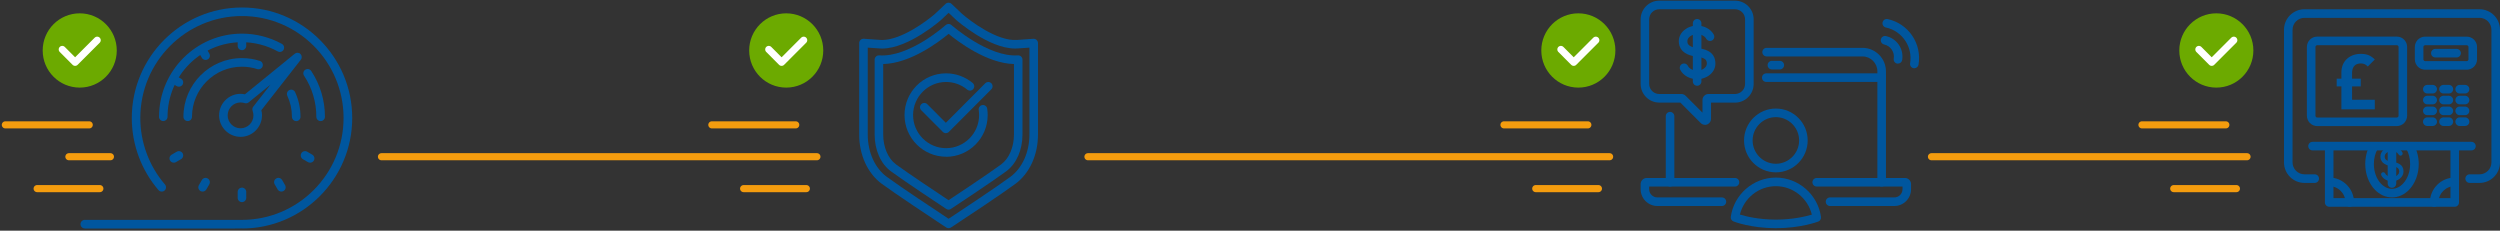 <svg width="878" height="81" viewBox="0 0 878 81" fill="none" xmlns="http://www.w3.org/2000/svg">
<rect x="0" y="0" width="878" height="81" fill="#333333" stroke="none"/>
<g clip-path="url(#clip0_218_1658)">
<path d="M763.414 66.241H785.429" stroke="#F49C0E" stroke-width="2.5" stroke-linecap="round" stroke-linejoin="round"/>
<path d="M752.256 43.852H781.715" stroke="#F49C0E" stroke-width="2.5" stroke-linecap="round" stroke-linejoin="round"/>
<path d="M791.384 17.724C791.384 24.93 785.564 30.765 778.376 30.765C771.188 30.765 765.369 24.93 765.369 17.724C765.369 10.517 771.203 4.682 778.376 4.682C785.549 4.682 791.384 10.517 791.384 17.724Z" fill="#6CAA00"/>
<path d="M772.241 17.361L776.752 21.884L784.511 14.119" stroke="white" stroke-width="2.5" stroke-linecap="round" stroke-linejoin="round"/>
<path d="M539.354 66.241H561.369" stroke="#F49C0E" stroke-width="2.5" stroke-linecap="round" stroke-linejoin="round"/>
<path d="M528.195 43.852H557.654" stroke="#F49C0E" stroke-width="2.5" stroke-linecap="round" stroke-linejoin="round"/>
<path d="M567.323 17.724C567.323 24.93 561.504 30.765 554.316 30.765C547.128 30.765 541.308 24.93 541.308 17.724C541.308 10.517 547.143 4.682 554.316 4.682C561.489 4.682 567.323 10.517 567.323 17.724Z" fill="#6CAA00"/>
<path d="M548.181 17.361L552.692 21.884L560.451 14.119" stroke="white" stroke-width="2.5" stroke-linecap="round" stroke-linejoin="round"/>
<path d="M261.158 66.241H283.188" stroke="#F49C0E" stroke-width="2.5" stroke-linecap="round" stroke-linejoin="round"/>
<path d="M250 43.852H279.459" stroke="#F49C0E" stroke-width="2.5" stroke-linecap="round" stroke-linejoin="round"/>
<path d="M289.128 17.724C289.128 24.93 283.308 30.765 276.12 30.765C268.932 30.765 263.113 24.93 263.113 17.724C263.113 10.517 268.947 4.682 276.12 4.682C283.293 4.682 289.128 10.517 289.128 17.724Z" fill="#6CAA00"/>
<path d="M269.985 17.361L274.496 21.884L282.256 14.119" stroke="white" stroke-width="2.5" stroke-linecap="round" stroke-linejoin="round"/>
<path d="M24.195 55.039H38.782" stroke="#F49C0E" stroke-width="2.5" stroke-linecap="round" stroke-linejoin="round"/>
<path d="M133.97 55.039H279.579H272.316H286.902H133.97Z" stroke="#F49C0E" stroke-width="2.5" stroke-linecap="round" stroke-linejoin="round"/>
<path d="M678.331 55.039H780.135H774.571H789.158" stroke="#F49C0E" stroke-width="2.5" stroke-linecap="round" stroke-linejoin="round"/>
<path d="M13.038 66.241H35.068" stroke="#F49C0E" stroke-width="2.5" stroke-linecap="round" stroke-linejoin="round"/>
<path d="M1.88 43.852H31.338" stroke="#F49C0E" stroke-width="2.5" stroke-linecap="round" stroke-linejoin="round"/>
<path d="M41.008 17.724C41.008 24.93 35.188 30.765 28 30.765C20.812 30.765 14.993 24.93 14.993 17.724C14.993 10.517 20.812 4.682 28 4.682C35.188 4.682 41.008 10.517 41.008 17.724Z" fill="#6CAA00"/>
<path d="M21.865 17.361L26.376 21.884L34.135 14.119" stroke="white" stroke-width="2.5" stroke-linecap="round" stroke-linejoin="round"/>
<path d="M382.09 55.039H565.293H565.098H550.511" stroke="#F49C0E" stroke-width="2.5" stroke-linecap="round" stroke-linejoin="round"/>
<path d="M867.97 52.823H812.165C811.338 52.823 810.662 52.145 810.662 51.315C810.662 50.486 811.338 49.808 812.165 49.808H867.97C868.797 49.808 869.474 50.486 869.474 51.315C869.474 52.145 868.797 52.823 867.97 52.823Z" fill="#00569E"/>
<path d="M870.812 64.237H867.338C866.511 64.237 865.835 63.558 865.835 62.729C865.835 61.9 866.511 61.221 867.338 61.221H870.812C873.113 61.221 874.992 59.337 874.992 57.03V10.456C874.992 8.149 873.113 6.264 870.812 6.264H809.323C807.023 6.264 805.143 8.149 805.143 10.456V57.03C805.143 59.337 807.023 61.221 809.323 61.221H812.932C813.759 61.221 814.436 61.9 814.436 62.729C814.436 63.558 813.759 64.237 812.932 64.237H809.323C805.353 64.237 802.135 60.995 802.135 57.03V10.456C802.135 6.476 805.368 3.249 809.323 3.249H870.812C874.782 3.249 878 6.491 878 10.456V57.03C878 61.01 874.782 64.237 870.812 64.237Z" fill="#00569E"/>
<path d="M841.76 44.275H813.805C811.805 44.275 810.181 42.646 810.181 40.641V16.487C810.181 14.482 811.805 12.854 813.805 12.854H841.76C843.76 12.854 845.384 14.482 845.384 16.487V40.641C845.384 42.646 843.76 44.275 841.76 44.275ZM813.805 15.884C813.474 15.884 813.188 16.171 813.188 16.502V40.656C813.188 40.988 813.474 41.274 813.805 41.274H841.76C842.09 41.274 842.376 40.988 842.376 40.656V16.487C842.376 16.155 842.09 15.869 841.76 15.869H813.805V15.884Z" fill="#00569E"/>
<path d="M854.361 32.831H852.466C851.639 32.831 850.962 32.152 850.962 31.323C850.962 30.494 851.639 29.815 852.466 29.815H854.361C855.188 29.815 855.865 30.494 855.865 31.323C855.865 32.152 855.188 32.831 854.361 32.831Z" fill="#00569E"/>
<path d="M860.045 32.831H858.15C857.323 32.831 856.646 32.152 856.646 31.323C856.646 30.494 857.323 29.815 858.15 29.815H860.045C860.872 29.815 861.549 30.494 861.549 31.323C861.549 32.152 860.872 32.831 860.045 32.831Z" fill="#00569E"/>
<path d="M865.73 32.831H863.835C863.008 32.831 862.331 32.152 862.331 31.323C862.331 30.494 863.008 29.815 863.835 29.815H865.73C866.557 29.815 867.233 30.494 867.233 31.323C867.233 32.152 866.557 32.831 865.73 32.831Z" fill="#00569E"/>
<path d="M854.361 36.645H852.466C851.639 36.645 850.962 35.967 850.962 35.138C850.962 34.308 851.639 33.63 852.466 33.63H854.361C855.188 33.63 855.865 34.308 855.865 35.138C855.865 35.967 855.188 36.645 854.361 36.645Z" fill="#00569E"/>
<path d="M860.045 36.645H858.15C857.323 36.645 856.646 35.967 856.646 35.138C856.646 34.308 857.323 33.63 858.15 33.63H860.045C860.872 33.63 861.549 34.308 861.549 35.138C861.549 35.967 860.872 36.645 860.045 36.645Z" fill="#00569E"/>
<path d="M865.73 36.645H863.835C863.008 36.645 862.331 35.967 862.331 35.138C862.331 34.308 863.008 33.63 863.835 33.63H865.73C866.557 33.63 867.233 34.308 867.233 35.138C867.233 35.967 866.557 36.645 865.73 36.645Z" fill="#00569E"/>
<path d="M854.361 40.444H852.466C851.639 40.444 850.962 39.766 850.962 38.936C850.962 38.107 851.639 37.429 852.466 37.429H854.361C855.188 37.429 855.865 38.107 855.865 38.936C855.865 39.766 855.188 40.444 854.361 40.444Z" fill="#00569E"/>
<path d="M860.045 40.444H858.15C857.323 40.444 856.646 39.766 856.646 38.936C856.646 38.107 857.323 37.429 858.15 37.429H860.045C860.872 37.429 861.549 38.107 861.549 38.936C861.549 39.766 860.872 40.444 860.045 40.444Z" fill="#00569E"/>
<path d="M865.73 40.444H863.835C863.008 40.444 862.331 39.766 862.331 38.936C862.331 38.107 863.008 37.429 863.835 37.429H865.73C866.557 37.429 867.233 38.107 867.233 38.936C867.233 39.766 866.557 40.444 865.73 40.444Z" fill="#00569E"/>
<path d="M854.361 44.244H852.466C851.639 44.244 850.962 43.566 850.962 42.736C850.962 41.907 851.639 41.228 852.466 41.228H854.361C855.188 41.228 855.865 41.907 855.865 42.736C855.865 43.566 855.188 44.244 854.361 44.244Z" fill="#00569E"/>
<path d="M860.045 44.244H858.15C857.323 44.244 856.646 43.566 856.646 42.736C856.646 41.907 857.323 41.228 858.15 41.228H860.045C860.872 41.228 861.549 41.907 861.549 42.736C861.549 43.566 860.872 44.244 860.045 44.244Z" fill="#00569E"/>
<path d="M865.73 44.244H863.835C863.008 44.244 862.331 43.566 862.331 42.736C862.331 41.907 863.008 41.228 863.835 41.228H865.73C866.557 41.228 867.233 41.907 867.233 42.736C867.233 43.566 866.557 44.244 865.73 44.244Z" fill="#00569E"/>
<path d="M862.752 20.18H855.293C854.466 20.18 853.79 19.502 853.79 18.673C853.79 17.843 854.466 17.165 855.293 17.165H862.752C863.579 17.165 864.256 17.843 864.256 18.673C864.256 19.502 863.579 20.18 862.752 20.18Z" fill="#00569E"/>
<path d="M866.316 24.478H851.714C849.714 24.478 848.09 22.849 848.09 20.844V16.502C848.09 14.496 849.714 12.868 851.714 12.868H866.316C868.316 12.868 869.94 14.496 869.94 16.502V20.844C869.94 22.849 868.316 24.478 866.316 24.478ZM851.714 15.884C851.384 15.884 851.098 16.17 851.098 16.502V20.844C851.098 21.176 851.384 21.462 851.714 21.462H866.316C866.647 21.462 866.932 21.176 866.932 20.844V16.502C866.932 16.17 866.647 15.884 866.316 15.884H851.714Z" fill="#00569E"/>
<path d="M862.105 72.605H818.015C817.188 72.605 816.511 71.926 816.511 71.097V51.451C816.511 50.622 817.188 49.943 818.015 49.943C818.842 49.943 819.519 50.622 819.519 51.451V69.589H860.601V51.451C860.601 50.622 861.278 49.943 862.105 49.943C862.932 49.943 863.609 50.622 863.609 51.451V71.097C863.609 71.926 862.932 72.605 862.105 72.605Z" fill="#00569E"/>
<path d="M825.233 72.604C824.406 72.604 823.729 71.926 823.729 71.096C823.729 67.945 821.173 65.367 818.015 65.367C817.188 65.367 816.511 64.689 816.511 63.859C816.511 63.03 817.188 62.352 818.015 62.352C822.827 62.352 826.737 66.272 826.737 71.096C826.737 71.926 826.06 72.604 825.233 72.604Z" fill="#00569E"/>
<path d="M854.887 72.604C854.06 72.604 853.383 71.926 853.383 71.096C853.383 66.272 857.293 62.352 862.105 62.352C862.932 62.352 863.609 63.03 863.609 63.859C863.609 64.689 862.932 65.367 862.105 65.367C858.962 65.367 856.391 67.93 856.391 71.096C856.391 71.926 855.714 72.604 854.887 72.604Z" fill="#00569E"/>
<path d="M840.06 63.664C838.421 63.664 836.947 62.849 836.316 61.568C836.135 61.191 836.286 60.739 836.662 60.558C837.038 60.377 837.489 60.528 837.669 60.904C838.045 61.658 839.008 62.156 840.06 62.156C841.459 62.156 842.602 61.312 842.602 60.256C842.602 59.065 841.955 58.613 839.955 58.356C836.677 57.949 836 56.276 836 54.964C836 53.094 837.82 51.557 840.045 51.557C841.624 51.557 843.083 52.341 843.729 53.547C843.925 53.909 843.789 54.376 843.429 54.572C843.068 54.768 842.617 54.632 842.406 54.27C842.015 53.547 841.068 53.064 840.045 53.064C838.647 53.064 837.504 53.909 837.504 54.964C837.504 55.431 837.504 56.532 840.15 56.864C841.429 57.03 844.105 57.361 844.105 60.256C844.105 62.126 842.286 63.664 840.06 63.664Z" fill="#00569E"/>
<path d="M840.061 65.955C839.233 65.955 838.557 65.277 838.557 64.448V51.767C838.557 50.938 839.233 50.26 840.061 50.26C840.888 50.26 841.565 50.938 841.565 51.767V64.448C841.565 65.277 840.888 65.955 840.061 65.955Z" fill="#00569E"/>
<path d="M840.06 69.333C837.85 69.333 835.699 68.353 834.015 66.589C831.895 64.357 830.677 61.086 830.677 57.603C830.677 55.085 831.293 52.687 832.481 50.682C832.902 49.958 833.82 49.717 834.541 50.139C835.263 50.562 835.504 51.481 835.083 52.205C834.181 53.758 833.699 55.627 833.699 57.603C833.699 60.316 834.617 62.834 836.196 64.508C836.977 65.337 838.286 66.317 840.06 66.317C841.835 66.317 843.113 65.352 843.895 64.538C845.504 62.865 846.436 60.347 846.436 57.603C846.436 55.627 845.955 53.758 845.053 52.205C844.632 51.481 844.872 50.562 845.594 50.139C846.301 49.717 847.233 49.958 847.654 50.682C848.827 52.703 849.459 55.1 849.459 57.603C849.459 61.116 848.226 64.403 846.075 66.634C844.406 68.368 842.271 69.333 840.09 69.333" fill="#00569E"/>
<path d="M822.301 38.409V30.343H820.646V27.629H822.301V25.427C822.301 21.161 825.519 18.914 829.098 18.914C831.188 18.914 832.586 19.457 834.03 20.889L831.564 23.362C830.947 22.744 830.346 22.276 829.098 22.276C827.263 22.276 826.045 23.362 826.045 25.593V27.629H829.098V30.343H826.045V35.032H834.03V38.394H822.301V38.409Z" fill="#00569E"/>
<path d="M660.842 65.503C660.015 65.503 659.338 64.825 659.338 63.996V25.066C659.338 22.171 656.992 19.819 654.105 19.819H620.436C619.609 19.819 618.932 19.141 618.932 18.311C618.932 17.482 619.609 16.804 620.436 16.804H654.105C658.646 16.804 662.346 20.513 662.346 25.066V63.996C662.346 64.825 661.669 65.503 660.842 65.503Z" fill="#00569E"/>
<path d="M586.527 65.503C585.699 65.503 585.022 64.825 585.022 63.995V40.807C585.022 39.977 585.699 39.299 586.527 39.299C587.354 39.299 588.031 39.977 588.031 40.807V63.995C588.031 64.825 587.354 65.503 586.527 65.503Z" fill="#00569E"/>
<path d="M604.752 72.348H582.075C578.827 72.348 576.195 69.695 576.195 66.453V64.644C576.195 63.468 577.158 62.503 578.331 62.503H609.323C610.15 62.503 610.827 63.181 610.827 64.011C610.827 64.84 610.15 65.518 609.323 65.518H579.188V66.453C579.188 68.051 580.481 69.333 582.06 69.333H604.737C605.564 69.333 606.24 70.011 606.24 70.841C606.24 71.67 605.564 72.348 604.737 72.348" fill="#00569E"/>
<path d="M665.293 72.348H642.707C641.88 72.348 641.203 71.67 641.203 70.841C641.203 70.011 641.88 69.333 642.707 69.333H665.293C666.872 69.333 668.165 68.036 668.165 66.453V65.518H638.03C637.203 65.518 636.526 64.84 636.526 64.011C636.526 63.181 637.203 62.503 638.03 62.503H669.023C670.196 62.503 671.158 63.468 671.158 64.644V66.453C671.158 69.71 668.526 72.348 665.278 72.348" fill="#00569E"/>
<path d="M625.068 24.387H622.286C621.459 24.387 620.782 23.709 620.782 22.88C620.782 22.05 621.459 21.372 622.286 21.372H625.068C625.895 21.372 626.572 22.05 626.572 22.88C626.572 23.709 625.895 24.387 625.068 24.387Z" fill="#00569E"/>
<path d="M660.842 28.774H620.316C619.489 28.774 618.812 28.096 618.812 27.267C618.812 26.437 619.489 25.759 620.316 25.759H660.842C661.669 25.759 662.346 26.437 662.346 27.267C662.346 28.096 661.669 28.774 660.842 28.774Z" fill="#00569E"/>
<path d="M666.571 22.352C666.496 22.352 666.406 22.352 666.316 22.337C665.489 22.201 664.947 21.417 665.083 20.603C665.263 19.487 665.023 18.372 664.391 17.437C663.759 16.502 662.812 15.854 661.714 15.627C660.902 15.447 660.391 14.647 660.556 13.833C660.722 13.019 661.534 12.491 662.346 12.672C664.196 13.079 665.805 14.165 666.872 15.733C667.94 17.301 668.346 19.216 668.045 21.085C667.925 21.824 667.278 22.337 666.556 22.337" fill="#00569E"/>
<path d="M672.316 23.965C672.241 23.965 672.15 23.965 672.06 23.95C671.233 23.815 670.692 23.031 670.827 22.216C671.293 19.412 670.677 16.578 669.083 14.226C667.489 11.873 665.098 10.245 662.316 9.657C661.504 9.476 660.993 8.677 661.158 7.863C661.338 7.049 662.12 6.536 662.947 6.702C666.481 7.471 669.534 9.537 671.564 12.522C673.594 15.507 674.376 19.126 673.79 22.699C673.669 23.438 673.023 23.965 672.301 23.965" fill="#00569E"/>
<path d="M623.684 60.528C617.519 60.528 612.511 55.507 612.511 49.325C612.511 43.144 617.519 38.123 623.684 38.123C629.85 38.123 634.857 43.144 634.857 49.325C634.857 55.507 629.85 60.528 623.684 60.528ZM623.684 41.139C619.188 41.139 615.519 44.817 615.519 49.325C615.519 53.834 619.188 57.512 623.684 57.512C628.18 57.512 631.85 53.834 631.85 49.325C631.85 44.817 628.18 41.139 623.684 41.139Z" fill="#00569E"/>
<path d="M623.684 80.143C614.963 80.143 609.038 77.867 608.797 77.761C608.151 77.505 607.76 76.841 607.85 76.148C608.948 68.293 615.76 62.367 623.684 62.367C631.609 62.367 638.436 68.308 639.534 76.193C639.624 76.887 639.233 77.55 638.587 77.806C638.331 77.897 632.406 80.143 623.684 80.143ZM611.053 75.349C613.113 75.982 617.729 77.128 623.684 77.128C629.639 77.128 634.256 75.997 636.316 75.379C634.932 69.604 629.714 65.383 623.684 65.383C617.654 65.383 612.451 69.589 611.053 75.349Z" fill="#00569E"/>
<path d="M596.03 27.81C593.428 27.81 591.098 26.498 590.09 24.477C589.714 23.739 590.03 22.819 590.767 22.457C591.504 22.08 592.421 22.397 592.782 23.136C593.278 24.131 594.571 24.794 596.015 24.794C597.864 24.794 599.443 23.678 599.443 22.352C599.443 21.025 598.917 20.286 595.834 19.894C590.676 19.246 589.594 16.577 589.594 14.451C589.594 11.436 592.481 8.993 596.03 8.993C598.541 8.993 600.827 10.229 601.879 12.159C602.27 12.883 602 13.803 601.278 14.21C600.541 14.602 599.639 14.331 599.233 13.607C598.722 12.657 597.428 12.009 596.03 12.009C594.18 12.009 592.601 13.124 592.601 14.451C592.601 15.1 592.601 16.456 596.21 16.909C598.075 17.135 602.451 17.693 602.451 22.352C602.451 25.367 599.564 27.81 596.015 27.81" fill="#00569E"/>
<path d="M596.03 30.117C595.203 30.117 594.526 29.439 594.526 28.609V8.18C594.526 7.35 595.203 6.672 596.03 6.672C596.858 6.672 597.535 7.35 597.535 8.18V28.609C597.535 29.439 596.858 30.117 596.03 30.117Z" fill="#00569E"/>
<path d="M598.797 43.837C598.255 43.837 597.714 43.626 597.308 43.219L590.135 36.027H582.737C579.128 36.027 576.195 33.087 576.195 29.468V6.792C576.195 3.173 579.128 0.233 582.737 0.233H609.338C612.947 0.233 615.88 3.173 615.88 6.792V29.483C615.88 33.102 612.947 36.042 609.338 36.042H600.917V41.726C600.917 42.586 600.406 43.354 599.609 43.686C599.338 43.792 599.067 43.852 598.797 43.852M582.722 3.249C580.782 3.249 579.188 4.832 579.188 6.792V29.468C579.188 31.413 580.767 33.011 582.722 33.011H590.496C591.052 33.011 591.609 33.237 592 33.645L597.91 39.57V35.137C597.91 33.961 598.857 33.011 600.03 33.011H609.338C611.278 33.011 612.872 31.428 612.872 29.468V6.792C612.872 4.847 611.293 3.249 609.338 3.249H582.737H582.722Z" fill="#00569E"/>
<path d="M333.143 73.63C332.857 73.63 332.571 73.554 332.316 73.374C331.714 72.981 317.564 63.618 312.872 60.151C309.308 57.512 307.173 52.688 307.173 47.245V20.95C307.173 20.528 307.353 20.136 307.654 19.849C307.955 19.563 308.376 19.427 308.782 19.442C319.353 20.226 332.015 8.903 332.135 8.798C332.677 8.315 333.504 8.285 334.075 8.737C334.256 8.903 347.083 20.181 357.489 19.442C357.895 19.427 358.316 19.563 358.616 19.849C358.917 20.136 359.098 20.528 359.098 20.95V47.245C359.098 52.688 356.962 57.512 353.398 60.151C348.707 63.618 334.556 72.981 333.955 73.374C333.699 73.539 333.413 73.63 333.128 73.63M310.18 22.488V47.245C310.18 51.662 311.895 55.673 314.662 57.723C318.647 60.678 329.985 68.217 333.143 70.313C336.301 68.217 347.639 60.678 351.624 57.723C354.391 55.673 356.105 51.662 356.105 47.245V22.488C346.541 22.262 336.346 14.527 333.143 11.888C329.91 14.572 319.819 22.277 310.18 22.488Z" fill="#00569E"/>
<path d="M333.143 80.143C332.857 80.143 332.571 80.053 332.316 79.887L329.323 77.912C327.804 76.902 314.316 67.976 309.639 64.523C304.692 60.859 301.744 54.391 301.744 47.245V15.115C301.744 14.693 301.925 14.301 302.225 14.014C302.541 13.728 302.947 13.592 303.353 13.607L309.158 14.014C309.353 14.03 309.564 14.044 309.774 14.044C316.556 14.044 325.579 7.35 328.481 4.772L332.105 1.349C332.692 0.807 333.594 0.807 334.165 1.349L337.834 4.817C340.797 7.441 350.24 14.527 357.128 14.03L362.932 13.622C363.353 13.607 363.759 13.743 364.06 14.03C364.361 14.316 364.541 14.708 364.541 15.13V47.26C364.541 54.422 361.594 60.874 356.646 64.538C351.97 68.006 338.496 76.932 336.962 77.927L333.97 79.902C333.729 80.068 333.428 80.143 333.143 80.143ZM304.752 16.728V47.245C304.752 53.441 307.248 59.005 311.428 62.096C316.03 65.503 329.458 74.399 330.977 75.394L333.143 76.826L335.308 75.394C336.827 74.399 350.255 65.503 354.857 62.096C359.037 58.99 361.534 53.441 361.534 47.245V16.728L357.338 17.015C357.067 17.03 356.782 17.045 356.511 17.045C347.218 17.045 335.925 7.124 335.819 7.019L333.158 4.501L330.526 6.988C330.376 7.124 319.098 17.045 309.789 17.045C309.519 17.045 309.233 17.045 308.962 17.015L304.767 16.728H304.752Z" fill="#00569E"/>
<path d="M332.195 46.762C331.789 46.762 331.413 46.611 331.128 46.324L323.549 38.725C322.962 38.137 322.962 37.188 323.549 36.599C324.135 36.011 325.083 36.011 325.669 36.599L332.18 43.128L346.03 29.242C346.616 28.654 347.564 28.654 348.15 29.242C348.737 29.83 348.737 30.78 348.15 31.368L333.233 46.324C332.947 46.611 332.571 46.762 332.165 46.762" fill="#00569E"/>
<path d="M332.27 55.039C324.225 55.039 317.669 48.48 317.669 40.399C317.669 32.317 324.21 25.759 332.27 25.759C335.684 25.759 338.992 26.965 341.609 29.151C342.255 29.679 342.331 30.629 341.804 31.277C341.278 31.925 340.316 32.001 339.684 31.473C337.609 29.739 334.977 28.789 332.27 28.789C325.879 28.789 320.676 34.006 320.676 40.414C320.676 46.822 325.879 52.038 332.27 52.038C338.661 52.038 343.864 46.822 343.864 40.414C343.864 39.811 343.819 39.208 343.729 38.62C343.609 37.791 344.165 37.022 344.992 36.901C345.834 36.78 346.586 37.338 346.707 38.167C346.827 38.906 346.872 39.675 346.872 40.429C346.872 48.495 340.331 55.069 332.27 55.069" fill="#00569E"/>
<path d="M112.601 42.525C111.774 42.525 111.098 41.847 111.098 41.018C111.098 35.861 109.609 30.871 106.782 26.589C106.316 25.895 106.511 24.96 107.203 24.493C107.895 24.026 108.827 24.222 109.293 24.915C112.451 29.695 114.12 35.258 114.12 41.018C114.12 41.847 113.444 42.525 112.616 42.525" fill="#00569E"/>
<path d="M57.353 42.525C56.526 42.525 55.85 41.846 55.85 41.017C55.85 24.915 68.917 11.812 84.977 11.812C89.88 11.812 94.737 13.064 99.007 15.416C99.729 15.823 100 16.743 99.594 17.466C99.188 18.19 98.286 18.462 97.549 18.055C93.714 15.944 89.368 14.813 84.962 14.813C70.556 14.813 58.842 26.558 58.842 41.002C58.842 41.831 58.165 42.51 57.338 42.51" fill="#00569E"/>
<path d="M84.481 48.059C80.331 48.059 76.947 44.666 76.947 40.505C76.947 36.343 80.331 32.951 84.481 32.951C84.992 32.951 85.519 33.011 86.015 33.117L103.519 18.869C104.105 18.386 104.977 18.417 105.519 18.959C106.06 19.502 106.12 20.361 105.654 20.965L91.789 38.696C91.94 39.299 92.015 39.902 92.015 40.505C92.015 44.666 88.632 48.059 84.481 48.059ZM84.481 35.982C81.985 35.982 79.955 38.017 79.955 40.52C79.955 43.023 81.985 45.058 84.481 45.058C86.977 45.058 89.007 43.023 89.007 40.52C89.007 39.977 88.902 39.449 88.722 38.922C88.541 38.424 88.616 37.881 88.947 37.459L95.037 29.679L87.338 35.951C86.947 36.268 86.406 36.374 85.925 36.208C85.459 36.057 84.977 35.982 84.511 35.982" fill="#00569E"/>
<path d="M104.031 42.525C103.204 42.525 102.527 41.846 102.527 41.017C102.527 38.439 101.985 35.951 100.902 33.629C100.556 32.875 100.887 31.971 101.639 31.624C102.391 31.277 103.294 31.609 103.64 32.363C104.903 35.092 105.535 38.002 105.535 41.032C105.535 41.861 104.858 42.54 104.031 42.54" fill="#00569E"/>
<path d="M65.925 42.526C65.098 42.526 64.421 41.847 64.421 41.018C64.421 29.65 73.639 20.407 84.977 20.407C87.128 20.407 89.233 20.739 91.263 21.387C92.045 21.644 92.481 22.488 92.24 23.287C91.985 24.071 91.143 24.508 90.346 24.267C88.616 23.709 86.812 23.423 84.977 23.423C75.293 23.423 67.428 31.308 67.428 41.018C67.428 41.847 66.752 42.526 65.925 42.526Z" fill="#00569E"/>
<path d="M84.978 17.618C84.15 17.618 83.474 16.939 83.474 16.11V14.029C83.474 13.2 84.15 12.521 84.978 12.521C85.805 12.521 86.482 13.2 86.482 14.029V16.11C86.482 16.939 85.805 17.618 84.978 17.618Z" fill="#00569E"/>
<path d="M84.978 70.991C84.15 70.991 83.474 70.312 83.474 69.483V67.402C83.474 66.573 84.15 65.894 84.978 65.894C85.805 65.894 86.482 66.573 86.482 67.402V69.483C86.482 70.312 85.805 70.991 84.978 70.991Z" fill="#00569E"/>
<path d="M71.158 67.282C70.902 67.282 70.647 67.222 70.406 67.087C69.684 66.664 69.443 65.745 69.85 65.021L70.887 63.227C71.308 62.503 72.226 62.262 72.948 62.669C73.67 63.091 73.91 64.011 73.504 64.734L72.467 66.529C72.181 67.011 71.684 67.282 71.158 67.282Z" fill="#00569E"/>
<path d="M108.918 57.135C108.662 57.135 108.407 57.075 108.166 56.939L106.376 55.899C105.654 55.477 105.414 54.557 105.82 53.833C106.226 53.109 107.158 52.868 107.88 53.275L109.67 54.316C110.392 54.738 110.633 55.657 110.227 56.381C109.956 56.864 109.445 57.135 108.918 57.135Z" fill="#00569E"/>
<path d="M62.828 30.449C62.572 30.449 62.316 30.388 62.076 30.253L60.286 29.212C59.564 28.79 59.323 27.87 59.729 27.147C60.151 26.423 61.068 26.182 61.79 26.589L63.58 27.629C64.302 28.051 64.542 28.971 64.136 29.695C63.866 30.177 63.354 30.449 62.828 30.449Z" fill="#00569E"/>
<path d="M72.196 21.055C71.67 21.055 71.173 20.783 70.888 20.301L69.85 18.507C69.429 17.783 69.684 16.863 70.406 16.441C71.113 16.019 72.046 16.275 72.467 16.999L73.505 18.793C73.926 19.517 73.67 20.437 72.948 20.859C72.708 20.994 72.452 21.055 72.196 21.055Z" fill="#00569E"/>
<path d="M98.812 67.282C98.286 67.282 97.79 67.011 97.504 66.528L96.466 64.734C96.045 64.011 96.301 63.091 97.023 62.669C97.745 62.247 98.662 62.503 99.083 63.227L100.121 65.021C100.542 65.745 100.286 66.664 99.564 67.086C99.324 67.222 99.068 67.282 98.812 67.282Z" fill="#00569E"/>
<path d="M61.038 57.135C60.511 57.135 60.015 56.864 59.729 56.381C59.308 55.657 59.564 54.738 60.286 54.316L62.076 53.275C62.798 52.853 63.715 53.109 64.136 53.833C64.557 54.557 64.302 55.476 63.58 55.899L61.79 56.939C61.549 57.075 61.294 57.135 61.038 57.135Z" fill="#00569E"/>
<path d="M29.774 80.234C28.947 80.234 28.27 79.555 28.27 78.726C28.27 77.897 28.947 77.218 29.774 77.218C29.774 77.218 84.541 77.218 84.962 77.218C104.646 77.218 120.661 61.161 120.661 41.425C120.661 21.689 104.661 5.631 84.977 5.631C65.293 5.631 49.278 21.689 49.278 41.425C49.278 50.004 52.346 58.296 57.94 64.794C58.481 65.428 58.406 66.378 57.789 66.92C57.158 67.463 56.21 67.388 55.669 66.77C49.609 59.728 46.285 50.742 46.285 41.44C46.285 20.045 63.654 2.631 84.992 2.631C106.331 2.631 123.699 20.045 123.699 41.44C123.699 62.834 106.331 80.249 84.992 80.249V80.203C84.421 80.249 83.654 80.249 82.616 80.249H29.774V80.234Z" fill="#00569E"/>
</g>
<defs>
<clipPath id="clip0_218_1658">
<rect width="878" height="80" fill="white" transform="translate(0 0.233)"/>
</clipPath>
</defs>
</svg>
